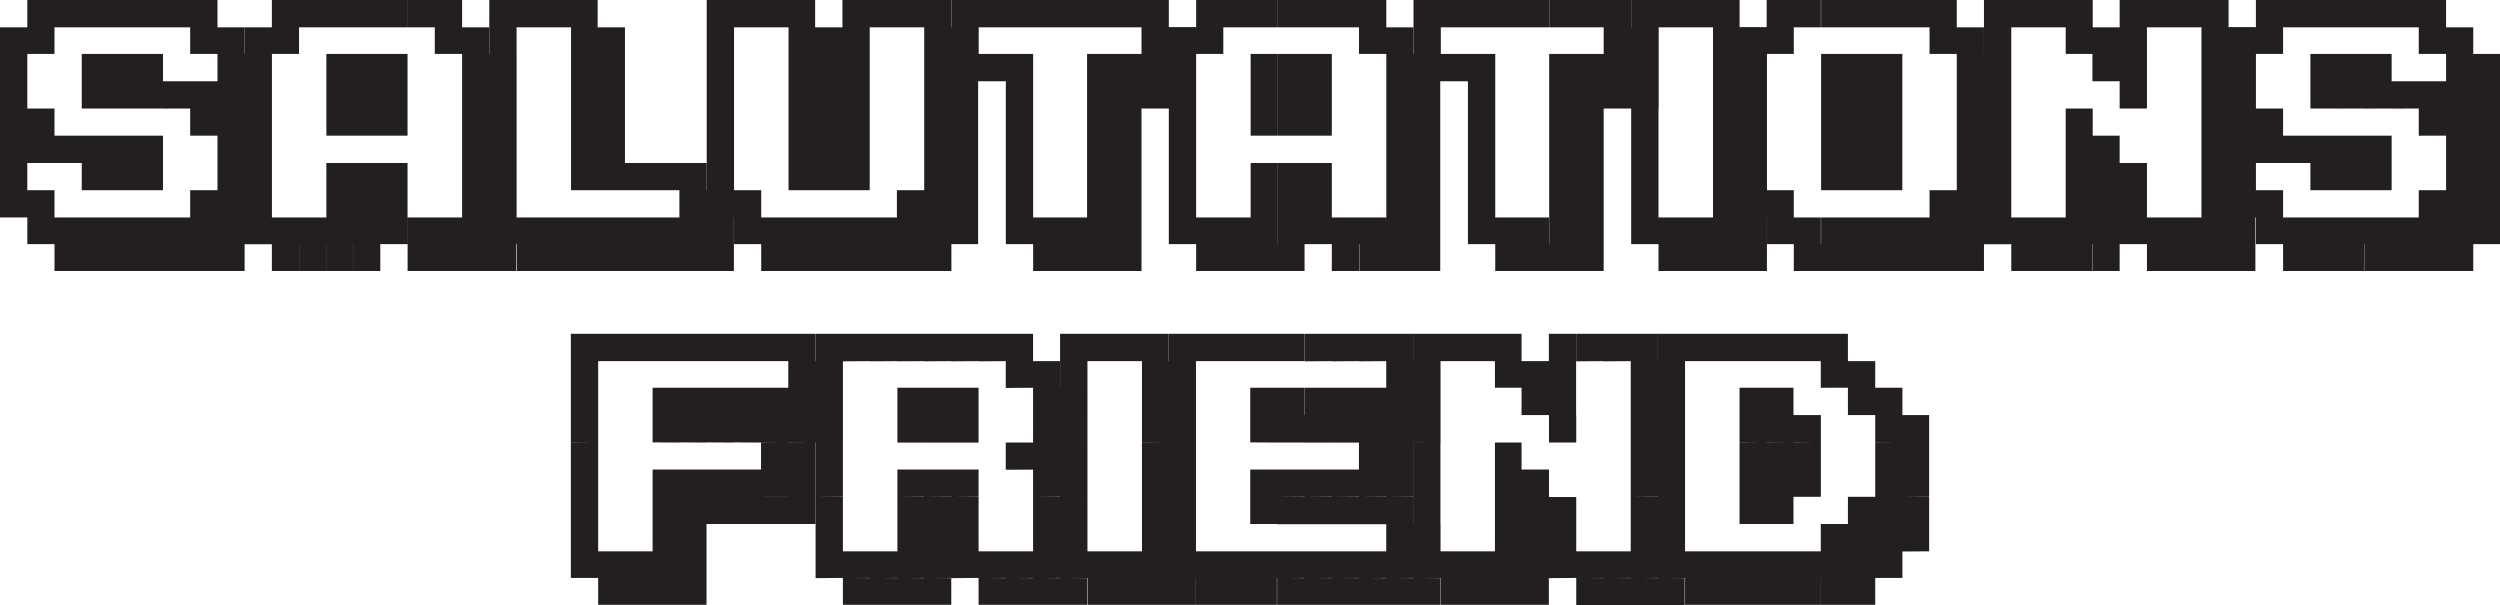 <svg xmlns="http://www.w3.org/2000/svg" viewBox="0 0 395.42 95.66"><defs><style>.cls-1{fill:#231f20;}</style></defs><g id="Layer_2" data-name="Layer 2"><g id="Layer_1-2" data-name="Layer 1"><path class="cls-1" d="M0,8.53V4.32H4.32V8.53Zm0,4.32V8.53H4.32v4.32Zm0,4.32V12.85H4.32v4.32Zm0,4.29V17.17H4.32v4.29Zm0,4.32V21.46H4.32v4.32Zm0,4.3v-4.3H4.32v4.3ZM0,34.4V30.08H4.32V34.4ZM4.32,4.32V0h4.3V4.32Zm0,4.21V4.32h4.3V8.53Zm0,12.93V17.17h4.3v4.29Zm0,4.32V21.46h4.3v4.32Zm0,8.62V30.08h4.3V34.4Zm0,4.21V34.4h4.3v4.21ZM8.62,4.32V0h4.31V4.32Zm0,21.46V21.46h4.31v4.32Zm0,12.83V34.4h4.31v4.21Zm4.31,0v4.25H8.62V38.61Zm0-34.29V0h4.21V4.32Zm0,8.53V8.53h4.21v4.32Zm0,4.32V12.85h4.21v4.32Zm0,8.61V21.46h4.21v4.32Zm0,4.3v-4.3h4.21v4.3Zm0,8.53V34.4h4.21v4.21Zm4.21,0v4.25H12.93V38.61Zm0-34.29V0h4.32V4.32Zm0,8.53V8.53h4.32v4.32Zm0,4.32V12.85h4.32v4.32Zm0,8.61V21.46h4.32v4.32Zm0,4.3v-4.3h4.32v4.3Zm0,8.53V34.4h4.32v4.21Zm4.32,0v4.25H17.14V38.61Zm0-34.29V0h4.32V4.32Zm0,8.53V8.53h4.32v4.32Zm0,4.32V12.85h4.32v4.32Zm0,8.61V21.46h4.32v4.32Zm0,4.3v-4.3h4.32v4.3Zm0,8.53V34.4h4.32v4.21Zm4.32,0v4.25H21.46V38.61Zm0-34.29V0h4.3V4.32Zm0,12.85V12.85h4.3v4.32Zm0,21.44V34.4h4.3v4.21Zm4.3,0v4.25h-4.3V38.61Zm0-34.29V0H34.4V4.32Zm0,4.21V4.32H34.4V8.53Zm0,8.64V12.85H34.4v4.32Zm0,4.29V17.17H34.4v4.29Zm0,12.94V30.08H34.4V34.4Zm0,4.21V34.4H34.4v4.21Zm4.32,0v4.25H30.08V38.61Zm0-30.08V4.32h4.29V8.53Zm0,4.32V8.53h4.29v4.32Zm0,4.32V12.85h4.29v4.32Zm0,4.29V17.17h4.29v4.29Zm0,4.32V21.46h4.29v4.32Zm0,4.3v-4.3h4.29v4.3Zm0,4.32V30.08h4.29V34.4Zm0,4.21V34.4h4.29v4.21Zm4.29,0v4.25H34.4V38.61Zm0-25.76V8.53h4.24v4.32Zm0,4.32V12.85h4.24v4.32Zm0,4.29V17.17h4.24v4.29Zm0,4.32V21.46h4.24v4.32Zm0,4.3v-4.3h4.24v4.3Zm0,4.32V30.08h4.24V34.4Zm0,4.21V34.4h4.24v4.21Z"/><path class="cls-1" d="M38.69,8.53V4.32H43V8.53Zm0,4.32V8.53H43v4.32Zm0,4.32V12.85H43v4.32Zm0,4.29V17.17H43v4.29Zm0,4.32V21.46H43v4.32Zm0,4.3v-4.3H43v4.3Zm0,4.32V30.08H43V34.4Zm0,4.21V34.4H43v4.21ZM43,4.32V0h4.3V4.32Zm0,4.21V4.32h4.3V8.53Zm0,30.08V34.4h4.3v4.21Zm4.3,0v4.25H43V38.61Zm0-34.29V0h4.32V4.32Zm0,34.29V34.4h4.32v4.21Zm4.32,0v4.25H47.31V38.61Zm0-34.29V0h4.21V4.32Zm0,8.53V8.53h4.21v4.32Zm0,4.32V12.85h4.21v4.32Zm0,4.29V17.17h4.21v4.29Zm0,8.62v-4.3h4.21v4.3Zm0,4.32V30.08h4.21V34.4Zm0,4.21V34.4h4.21v4.21Zm4.21,0v4.25H51.63V38.61Zm0-34.29V0h4.32V4.32Zm0,8.53V8.53h4.32v4.32Zm0,4.32V12.85h4.32v4.32Zm0,4.29V17.17h4.32v4.29Zm0,8.62v-4.3h4.32v4.3Zm0,4.32V30.08h4.32V34.4Zm0,4.21V34.4h4.32v4.21Zm4.32,0v4.25H55.84V38.61Zm0-34.29V0h4.31V4.32Zm0,8.53V8.53h4.31v4.32Zm0,4.32V12.85h4.31v4.32Zm0,4.29V17.17h4.31v4.29Zm0,8.62v-4.3h4.31v4.3Zm0,4.32V30.08h4.31V34.4Zm0,4.21V34.4h4.31v4.21ZM64.47,4.32V0h4.3V4.32Zm0,34.29V34.4h4.3v4.21Zm4.3,0v4.25h-4.3V38.61Zm0-34.29V0h4.32V4.32Zm0,4.21V4.32h4.32V8.53Zm0,30.08V34.4h4.32v4.21Zm4.32,0v4.25H68.77V38.61Zm0-30.08V4.32h4.3V8.53Zm0,4.32V8.53h4.3v4.32Zm0,4.32V12.85h4.3v4.32Zm0,4.29V17.17h4.3v4.29Zm0,4.32V21.46h4.3v4.32Zm0,4.3v-4.3h4.3v4.3Zm0,4.32V30.08h4.3V34.4Zm0,4.21V34.4h4.3v4.21Zm4.3,0v4.25h-4.3V38.61Zm0-25.76V8.53h4.23v4.32Zm0,4.32V12.85h4.23v4.32Zm0,4.29V17.17h4.23v4.29Zm0,4.32V21.46h4.23v4.32Zm0,4.3v-4.3h4.23v4.3Zm0,4.32V30.08h4.23V34.4Zm0,4.21V34.4h4.23v4.21Zm4.23,0v4.25H77.39V38.61Z"/><path class="cls-1" d="M77.39,4.32V0h4.32V4.32Zm0,4.21V4.32h4.32V8.53Zm0,4.32V8.53h4.32v4.32Zm0,4.32V12.85h4.32v4.32Zm0,4.29V17.17h4.32v4.29Zm0,4.32V21.46h4.32v4.32Zm0,4.3v-4.3h4.32v4.3Zm0,4.32V30.08h4.32V34.4Zm0,4.21V34.4h4.32v4.21ZM81.71,4.32V0H86V4.32Zm0,34.29V34.4H86v4.21Zm4.29,0v4.25H81.71V38.61ZM86,4.32V0h4.32V4.32Zm0,34.29V34.4h4.32v4.21Zm4.32,0v4.25H86V38.61Zm0-34.29V0h4.21V4.32Zm0,4.21V4.32h4.21V8.53Zm0,4.32V8.53h4.21v4.32Zm0,4.32V12.85h4.21v4.32Zm0,4.29V17.17h4.21v4.29Zm0,4.32V21.46h4.21v4.32Zm0,4.3v-4.3h4.21v4.3Zm0,8.53V34.4h4.21v4.21Zm4.21,0v4.25H90.32V38.61Zm0-30.08V4.32h4.32V8.53Zm0,4.32V8.53h4.32v4.32Zm0,4.32V12.85h4.32v4.32Zm0,4.29V17.17h4.32v4.29Zm0,4.32V21.46h4.32v4.32Zm0,4.3v-4.3h4.32v4.3Zm0,8.53V34.4h4.32v4.21Zm4.32,0v4.25H94.53V38.61Zm0-8.53v-4.3h4.32v4.3Zm0,8.53V34.4h4.32v4.21Zm4.32,0v4.25H98.85V38.61Zm0-8.53v-4.3h4.29v4.3Zm0,8.53V34.4h4.29v4.21Zm4.29,0v4.25h-4.29V38.61Zm0-8.53v-4.3h4.32v4.3Zm0,4.32V30.08h4.32V34.4Zm0,4.21V34.4h4.32v4.21Zm4.32,0v4.25h-4.32V38.61Zm0-4.21V30.08h4.3V34.4Zm0,4.21V34.4h4.3v4.21Zm4.3,0v4.25h-4.3V38.61Z"/><path class="cls-1" d="M111.78,4.32V0h4.32V4.32Zm0,4.21V4.32h4.32V8.53Zm0,4.32V8.53h4.32v4.32Zm0,4.32V12.85h4.32v4.32Zm0,4.29V17.17h4.32v4.29Zm0,4.32V21.46h4.32v4.32Zm0,4.3v-4.3h4.32v4.3Zm0,4.32V30.08h4.32V34.4ZM116.1,4.32V0h4.3V4.32Zm0,30.08V30.08h4.3V34.4Zm0,4.21V34.4h4.3v4.21Zm4.3-34.29V0h4.32V4.32Zm0,34.29V34.4h4.32v4.21Zm4.32,0v4.25H120.4V38.61Zm0-34.29V0h4.21V4.32Zm0,4.21V4.32h4.21V8.53Zm0,4.32V8.53h4.21v4.32Zm0,4.32V12.85h4.21v4.32Zm0,4.29V17.17h4.21v4.29Zm0,4.32V21.46h4.21v4.32Zm0,4.3v-4.3h4.21v4.3Zm0,8.53V34.4h4.21v4.21Zm4.21,0v4.25h-4.21V38.61Zm0-30.08V4.32h4.32V8.53Zm0,4.32V8.53h4.32v4.32Zm0,4.32V12.85h4.32v4.32Zm0,4.29V17.17h4.32v4.29Zm0,4.32V21.46h4.32v4.32Zm0,4.3v-4.3h4.32v4.3Zm0,8.53V34.4h4.32v4.21Zm4.32,0v4.25h-4.32V38.61Zm0-34.29V0h4.31V4.32Zm0,4.21V4.32h4.31V8.53Zm0,4.32V8.53h4.31v4.32Zm0,4.32V12.85h4.31v4.32Zm0,4.29V17.17h4.31v4.29Zm0,4.32V21.46h4.31v4.32Zm0,4.3v-4.3h4.31v4.3Zm0,8.53V34.4h4.31v4.21Zm4.31,0v4.25h-4.31V38.61Zm0-34.29V0h4.3V4.32Zm0,34.29V34.4h4.3v4.21Zm4.3,0v4.25h-4.3V38.61Zm0-34.29V0h4.32V4.32Zm0,30.08V30.08h4.32V34.4Zm0,4.21V34.4h4.32v4.21Zm4.32,0v4.25h-4.32V38.61Zm0-34.29V0h4.3V4.32Zm0,4.21V4.32h4.3V8.53Zm0,4.32V8.53h4.3v4.32Zm0,4.32V12.85h4.3v4.32Zm0,4.29V17.17h4.3v4.29Zm0,4.32V21.46h4.3v4.32Zm0,4.3v-4.3h4.3v4.3Zm0,4.32V30.08h4.3V34.4Zm0,4.21V34.4h4.3v4.21Zm4.3,0v4.25h-4.3V38.61Zm0-30.08V4.32h4.23V8.53Zm0,4.32V8.53h4.23v4.32Zm0,4.32V12.85h4.23v4.32Zm0,4.29V17.17h4.23v4.29Zm0,4.32V21.46h4.23v4.32Zm0,4.3v-4.3h4.23v4.3Zm0,4.32V30.08h4.23V34.4Zm0,4.21V34.4h4.23v4.21Z"/><path class="cls-1" d="M150.48,4.32V0h4.31V4.32Zm0,4.21V4.32h4.31V8.53Zm0,4.32V8.53h4.31v4.32Zm4.31-8.53V0h4.3V4.32Zm0,8.53V8.53h4.3v4.32Zm4.3-8.53V0h4.32V4.32Zm0,8.53V8.53h4.32v4.32Zm0,4.32V12.85h4.32v4.32Zm0,4.29V17.17h4.32v4.29Zm0,4.32V21.46h4.32v4.32Zm0,4.3v-4.3h4.32v4.3Zm0,4.32V30.08h4.32V34.4Zm0,4.21V34.4h4.32v4.21Zm4.32-34.29V0h4.21V4.32Zm0,34.29V34.4h4.21v4.21Zm4.21,0v4.25h-4.21V38.61Zm0-34.29V0h4.32V4.32Zm0,34.29V34.4h4.32v4.21Zm4.32,0v4.25h-4.32V38.61Zm0-34.29V0h4.32V4.32Zm0,8.53V8.53h4.32v4.32Zm0,4.32V12.85h4.32v4.32Zm0,4.29V17.17h4.32v4.29Zm0,4.32V21.46h4.32v4.32Zm0,4.3v-4.3h4.32v4.3Zm0,4.32V30.08h4.32V34.4Zm0,4.21V34.4h4.32v4.21Zm4.32,0v4.25h-4.32V38.61Zm0-34.29V0h4.29V4.32Zm0,8.53V8.53h4.29v4.32Zm0,4.32V12.85h4.29v4.32Zm0,4.29V17.17h4.29v4.29Zm0,4.32V21.46h4.29v4.32Zm0,4.3v-4.3h4.29v4.3Zm0,4.32V30.08h4.29V34.4Zm0,4.21V34.4h4.29v4.21Zm4.29,0v4.25h-4.29V38.61Zm0-34.29V0h4.32V4.32Zm0,4.21V4.32h4.32V8.53Zm0,4.32V8.53h4.32v4.32Zm0,4.32V12.85h4.32v4.32Zm4.32-8.64V4.32h4.3V8.53Zm0,4.32V8.53h4.3v4.32Zm0,4.32V12.85h4.3v4.32Z"/><path class="cls-1" d="M184.87,8.53V4.32h4.32V8.53Zm0,4.32V8.53h4.32v4.32Zm0,4.32V12.85h4.32v4.32Zm0,4.29V17.17h4.32v4.29Zm0,4.32V21.46h4.32v4.32Zm0,4.3v-4.3h4.32v4.3Zm0,4.32V30.08h4.32V34.4Zm0,4.21V34.4h4.32v4.21Zm4.32-34.29V0h4.3V4.32Zm0,4.21V4.32h4.3V8.53Zm0,30.08V34.4h4.3v4.21Zm4.3,0v4.25h-4.3V38.61Zm0-34.29V0h4.32V4.32Zm0,34.29V34.4h4.32v4.21Zm4.32,0v4.25h-4.32V38.61Zm0-34.29V0H202V4.32Zm0,8.53V8.53H202v4.32Zm0,4.32V12.85H202v4.32Zm0,4.29V17.17H202v4.29Zm0,8.62v-4.3H202v4.3Zm0,4.32V30.08H202V34.4Zm0,4.21V34.4H202v4.21Zm4.21,0v4.25h-4.21V38.61Zm0-34.29V0h4.32V4.32Zm0,8.53V8.53h4.32v4.32Zm0,4.32V12.85h4.32v4.32Zm0,4.29V17.17h4.32v4.29Zm0,8.62v-4.3h4.32v4.3Zm0,4.32V30.08h4.32V34.4Zm0,4.21V34.4h4.32v4.21Zm4.32,0v4.25H202V38.61Zm0-34.29V0h4.31V4.32Zm0,8.53V8.53h4.31v4.32Zm0,4.32V12.85h4.31v4.32Zm0,4.29V17.17h4.31v4.29Zm0,8.62v-4.3h4.31v4.3Zm0,4.32V30.08h4.31V34.4Zm0,4.21V34.4h4.31v4.21Zm4.31-34.29V0H215V4.32Zm0,34.29V34.4H215v4.21Zm4.3,0v4.25h-4.3V38.61Zm0-34.29V0h4.32V4.32Zm0,4.21V4.32h4.32V8.53Zm0,30.08V34.4h4.32v4.21Zm4.32,0v4.25H215V38.61Zm0-30.08V4.32h4.3V8.53Zm0,4.32V8.53h4.3v4.32Zm0,4.32V12.85h4.3v4.32Zm0,4.29V17.17h4.3v4.29Zm0,4.32V21.46h4.3v4.32Zm0,4.3v-4.3h4.3v4.3Zm0,4.32V30.08h4.3V34.4Zm0,4.21V34.4h4.3v4.21Zm4.3,0v4.25h-4.3V38.61Zm0-25.76V8.53h4.23v4.32Zm0,4.32V12.85h4.23v4.32Zm0,4.29V17.17h4.23v4.29Zm0,4.32V21.46h4.23v4.32Zm0,4.3v-4.3h4.23v4.3Zm0,4.32V30.08h4.23V34.4Zm0,4.21V34.4h4.23v4.21Zm4.23,0v4.25h-4.23V38.61Z"/><path class="cls-1" d="M223.57,4.32V0h4.32V4.32Zm0,4.21V4.32h4.32V8.53Zm0,4.32V8.53h4.32v4.32Zm4.32-8.53V0h4.29V4.32Zm0,8.53V8.53h4.29v4.32Zm4.29-8.53V0h4.32V4.32Zm0,8.53V8.53h4.32v4.32Zm0,4.32V12.85h4.32v4.32Zm0,4.29V17.17h4.32v4.29Zm0,4.32V21.46h4.32v4.32Zm0,4.3v-4.3h4.32v4.3Zm0,4.32V30.08h4.32V34.4Zm0,4.21V34.4h4.32v4.21ZM236.5,4.32V0h4.21V4.32Zm0,34.29V34.4h4.21v4.21Zm4.21,0v4.25H236.5V38.61Zm0-34.29V0H245V4.32Zm0,34.29V34.4H245v4.21Zm4.32,0v4.25h-4.32V38.61Zm0-34.29V0h4.32V4.32Zm0,8.53V8.53h4.32v4.32Zm0,4.32V12.85h4.32v4.32Zm0,4.29V17.17h4.32v4.29Zm0,4.32V21.46h4.32v4.32Zm0,4.3v-4.3h4.32v4.3Zm0,4.32V30.08h4.32V34.4Zm0,4.21V34.4h4.32v4.21Zm4.32,0v4.25H245V38.61Zm0-34.29V0h4.3V4.32Zm0,8.53V8.53h4.3v4.32Zm0,4.32V12.85h4.3v4.32Zm0,4.29V17.17h4.3v4.29Zm0,4.32V21.46h4.3v4.32Zm0,4.3v-4.3h4.3v4.3Zm0,4.32V30.08h4.3V34.4Zm0,4.21V34.4h4.3v4.21Zm4.3,0v4.25h-4.3V38.61Zm0-34.29V0H258V4.32Zm0,4.21V4.32H258V8.53Zm0,4.32V8.53H258v4.32Zm0,4.32V12.85H258v4.32ZM258,8.53V4.32h4.3V8.53Zm0,4.32V8.53h4.3v4.32Zm0,4.32V12.85h4.3v4.32Z"/><path class="cls-1" d="M258,4.32V0h4.32V4.32Zm0,4.21V4.32h4.32V8.53Zm0,4.32V8.53h4.32v4.32Zm0,4.32V12.85h4.32v4.32Zm0,4.29V17.17h4.32v4.29Zm0,4.32V21.46h4.32v4.32Zm0,4.3v-4.3h4.32v4.3Zm0,4.32V30.08h4.32V34.4Zm0,4.21V34.4h4.32v4.21Zm4.32-34.29V0h4.3V4.32Zm0,34.29V34.4h4.3v4.21Zm4.3,0v4.25h-4.3V38.61Zm0-34.29V0h4.32V4.32Zm0,34.29V34.4h4.32v4.21Zm4.32,0v4.25h-4.32V38.61Zm0-34.29V0h4.21V4.32Zm0,4.21V4.32h4.21V8.53Zm0,4.32V8.53h4.21v4.32Zm0,4.32V12.85h4.21v4.32Zm0,4.29V17.17h4.21v4.29Zm0,4.32V21.46h4.21v4.32Zm0,4.3v-4.3h4.21v4.3Zm0,4.32V30.08h4.21V34.4Zm0,4.21V34.4h4.21v4.21Zm4.21,0v4.25H270.9V38.61Zm0-30.08V4.32h4.32V8.53Zm0,4.32V8.53h4.32v4.32Zm0,4.32V12.85h4.32v4.32Zm0,4.29V17.17h4.32v4.29Zm0,4.32V21.46h4.32v4.32Zm0,4.3v-4.3h4.32v4.3Zm0,4.32V30.08h4.32V34.4Zm0,4.21V34.4h4.32v4.21Zm4.32,0v4.25h-4.32V38.61Z"/><path class="cls-1" d="M275.11,8.53V4.32h4.32V8.53Zm0,4.32V8.53h4.32v4.32Zm0,4.32V12.85h4.32v4.32Zm0,4.29V17.17h4.32v4.29Zm0,4.32V21.46h4.32v4.32Zm0,4.3v-4.3h4.32v4.3Zm0,4.32V30.08h4.32V34.4Zm4.32-30.08V0h4.29V4.32Zm0,4.21V4.32h4.29V8.53Zm0,25.87V30.08h4.29V34.4Zm0,4.21V34.4h4.29v4.21Zm4.29-34.29V0H288V4.32Zm0,34.29V34.4H288v4.21Zm4.32,0v4.25h-4.32V38.61Zm0-34.29V0h4.21V4.32Zm0,8.53V8.53h4.21v4.32Zm0,4.32V12.85h4.21v4.32Zm0,4.29V17.17h4.21v4.29Zm0,4.32V21.46h4.21v4.32Zm0,4.3v-4.3h4.21v4.3Zm0,8.53V34.4h4.21v4.21Zm4.21,0v4.25H288V38.61Zm0-34.29V0h4.32V4.32Zm0,8.53V8.53h4.32v4.32Zm0,4.32V12.85h4.32v4.32Zm0,4.29V17.17h4.32v4.29Zm0,4.32V21.46h4.32v4.32Zm0,4.3v-4.3h4.32v4.3Zm0,8.53V34.4h4.32v4.21Zm4.32,0v4.25h-4.32V38.61Zm0-34.29V0h4.32V4.32Zm0,8.53V8.53h4.32v4.32Zm0,4.32V12.85h4.32v4.32Zm0,4.29V17.17h4.32v4.29Zm0,4.32V21.46h4.32v4.32Zm0,4.3v-4.3h4.32v4.3Zm0,8.53V34.4h4.32v4.21Zm4.32,0v4.25h-4.32V38.61Zm0-34.29V0h4.3V4.32Zm0,34.29V34.4h4.3v4.21Zm4.3,0v4.25h-4.3V38.61Zm0-34.29V0h4.31V4.32Zm0,4.21V4.32h4.31V8.53Zm0,25.87V30.08h4.31V34.4Zm0,4.21V34.4h4.31v4.21Zm4.31,0v4.25h-4.31V38.61Zm0-30.08V4.32h4.3V8.53Zm0,4.32V8.53h4.3v4.32Zm0,4.32V12.85h4.3v4.32Zm0,4.29V17.17h4.3v4.29Zm0,4.32V21.46h4.3v4.32Zm0,4.3v-4.3h4.3v4.3Zm0,4.32V30.08h4.3V34.4Zm0,4.21V34.4h4.3v4.21Zm4.3,0v4.25h-4.3V38.61Zm0-25.76V8.53H318v4.32Zm0,4.32V12.85H318v4.32Zm0,4.29V17.17H318v4.29Zm0,4.32V21.46H318v4.32Zm0,4.3v-4.3H318v4.3Zm0,4.32V30.08H318V34.4Zm0,4.21V34.4H318v4.21Z"/><path class="cls-1" d="M313.8,4.32V0h4.32V4.32Zm0,4.21V4.32h4.32V8.53Zm0,4.32V8.53h4.32v4.32Zm0,4.32V12.85h4.32v4.32Zm0,4.29V17.17h4.32v4.29Zm0,4.32V21.46h4.32v4.32Zm0,4.3v-4.3h4.32v4.3Zm0,4.32V30.08h4.32V34.4Zm0,4.21V34.4h4.32v4.21Zm4.32-34.29V0h4.3V4.32Zm0,34.29V34.4h4.3v4.21Zm4.3,0v4.25h-4.3V38.61Zm0-34.29V0h4.31V4.32Zm0,34.29V34.4h4.31v4.21Zm4.31,0v4.25h-4.31V38.61Zm0-34.29V0H331V4.32Zm0,4.21V4.32H331V8.53Zm0,12.93V17.17H331v4.29Zm0,4.32V21.46H331v4.32Zm0,4.3v-4.3H331v4.3Zm0,4.32V30.08H331V34.4Zm0,4.21V34.4H331v4.21Zm4.22,0v4.25h-4.22V38.61Zm0-30.08V4.32h4.31V8.53Zm0,4.32V8.53h4.31v4.32Zm0,12.93V21.46h4.31v4.32Zm0,4.3v-4.3h4.31v4.3Zm0,4.32V30.08h4.31V34.4Zm0,4.21V34.4h4.31v4.21Zm4.31,0v4.25H331V38.61Zm0-34.29V0h4.32V4.32Zm0,4.21V4.32h4.32V8.53Zm0,4.32V8.53h4.32v4.32Zm0,4.32V12.85h4.32v4.32Zm0,12.91v-4.3h4.32v4.3Zm0,4.32V30.08h4.32V34.4Zm0,4.21V34.4h4.32v4.21Zm4.32-34.29V0h4.3V4.32Zm0,34.29V34.4h4.3v4.21Zm4.3,0v4.25h-4.3V38.61Zm0-34.29V0h4.32V4.32Zm0,34.29V34.4h4.32v4.21Zm4.32,0v4.25h-4.32V38.61Zm0-34.29V0h4.29V4.32Zm0,4.21V4.32h4.29V8.53Zm0,4.32V8.53h4.29v4.32Zm0,4.32V12.85h4.29v4.32Zm0,4.29V17.17h4.29v4.29Zm0,4.32V21.46h4.29v4.32Zm0,4.3v-4.3h4.29v4.3Zm0,4.32V30.08h4.29V34.4Zm0,4.21V34.4h4.29v4.21Zm4.29,0v4.25H348.2V38.61Zm0-30.08V4.32h4.24V8.53Zm0,4.32V8.53h4.24v4.32Zm0,4.32V12.85h4.24v4.32Zm0,4.29V17.17h4.24v4.29Zm0,4.32V21.46h4.24v4.32Zm0,4.3v-4.3h4.24v4.3Zm0,4.32V30.08h4.24V34.4Zm0,4.21V34.4h4.24v4.21Zm4.24,0v4.25h-4.24V38.61Z"/><path class="cls-1" d="M352.49,8.53V4.32h4.32V8.53Zm0,4.32V8.53h4.32v4.32Zm0,4.32V12.85h4.32v4.32Zm0,4.29V17.17h4.32v4.29Zm0,4.32V21.46h4.32v4.32Zm0,4.3v-4.3h4.32v4.3Zm0,4.32V30.08h4.32V34.4Zm4.32-30.08V0h4.3V4.32Zm0,4.21V4.32h4.3V8.53Zm0,12.93V17.17h4.3v4.29Zm0,4.32V21.46h4.3v4.32Zm0,8.62V30.08h4.3V34.4Zm0,4.21V34.4h4.3v4.21Zm4.3-34.29V0h4.32V4.32Zm0,21.46V21.46h4.32v4.32Zm0,12.83V34.4h4.32v4.21Zm4.32,0v4.25h-4.32V38.61Zm0-34.29V0h4.21V4.32Zm0,8.53V8.53h4.21v4.32Zm0,4.32V12.85h4.21v4.32Zm0,8.61V21.46h4.21v4.32Zm0,4.3v-4.3h4.21v4.3Zm0,8.53V34.4h4.21v4.21Zm4.21,0v4.25h-4.21V38.61Zm0-34.29V0H374V4.32Zm0,8.53V8.53H374v4.32Zm0,4.32V12.85H374v4.32Zm0,8.61V21.46H374v4.32Zm0,4.3v-4.3H374v4.3Zm0,8.53V34.4H374v4.21Zm4.32,0v4.25h-4.32V38.61Zm0-34.29V0h4.32V4.32Zm0,8.53V8.53h4.32v4.32Zm0,4.32V12.85h4.32v4.32Zm0,8.61V21.46h4.32v4.32Zm0,4.3v-4.3h4.32v4.3Zm0,8.53V34.4h4.32v4.21Zm4.32,0v4.25H374V38.61Zm0-34.29V0h4.29V4.32Zm0,12.85V12.85h4.29v4.32Zm0,21.44V34.4h4.29v4.21Zm4.29,0v4.25h-4.29V38.61Zm0-34.29V0h4.32V4.32Zm0,4.21V4.32h4.32V8.53Zm0,8.64V12.85h4.32v4.32Zm0,4.29V17.17h4.32v4.29Zm0,12.94V30.08h4.32V34.4Zm0,4.21V34.4h4.32v4.21Zm4.32,0v4.25h-4.32V38.61Zm0-30.08V4.32h4.3V8.53Zm0,4.32V8.53h4.3v4.32Zm0,4.32V12.85h4.3v4.32Zm0,4.29V17.17h4.3v4.29Zm0,4.32V21.46h4.3v4.32Zm0,4.3v-4.3h4.3v4.3Zm0,4.32V30.08h4.3V34.4Zm0,4.21V34.4h4.3v4.21Zm4.3,0v4.25h-4.3V38.61Zm0-25.76V8.53h4.23v4.32Zm0,4.32V12.85h4.23v4.32Zm0,4.29V17.17h4.23v4.29Zm0,4.32V21.46h4.23v4.32Zm0,4.3v-4.3h4.23v4.3Zm0,4.32V30.08h4.23V34.4Zm0,4.21V34.4h4.23v4.21Z"/><path class="cls-1" d="M90.29,57.12V52.8h4.32v4.32Zm0,4.21V57.12h4.32v4.21Zm0,4.32V61.33h4.32v4.32Zm0,4.32V65.65h4.32V70Zm0,4.29V70h4.32v4.29Zm0,4.32V74.26h4.32v4.32Zm0,4.3v-4.3h4.32v4.3Zm0,4.32V82.88h4.32V87.2Zm0,4.21V87.2h4.32v4.21Zm4.32-34.29V52.8H98.9v4.32Zm0,34.29V87.2H98.9v4.21Zm4.29,0v4.25H94.61V91.41Zm0-34.29V52.8h4.32v4.32Zm0,34.29V87.2h4.32v4.21Zm4.32,0v4.25H98.9V91.41Zm0-34.29V52.8h4.21v4.32Zm0,8.53V61.33h4.21v4.32Zm0,4.32V65.65h4.21V70Zm0,8.61V74.26h4.21v4.32Zm0,4.3v-4.3h4.21v4.3Zm0,4.32V82.88h4.21V87.2Zm0,4.21V87.2h4.21v4.21Zm4.21,0v4.25h-4.21V91.41Zm0-34.29V52.8h4.32v4.32Zm0,8.53V61.33h4.32v4.32Zm0,4.32V65.65h4.32V70Zm0,8.61V74.26h4.32v4.32Zm0,4.3v-4.3h4.32v4.3Zm0,4.32V82.88h4.32V87.2Zm0,4.21V87.2h4.32v4.21Zm4.32,0v4.25h-4.32V91.41Zm0-34.29V52.8h4.32v4.32Zm0,8.53V61.33h4.32v4.32Zm0,4.32V65.65h4.32V70Zm0,8.61V74.26h4.32v4.32Zm0,4.3v-4.3h4.32v4.3Zm4.32-25.76V52.8h4.3v4.32Zm0,8.53V61.33h4.3v4.32Zm0,4.32V65.65h4.3V70Zm0,8.61V74.26h4.3v4.32Zm0,4.3v-4.3h4.3v4.3Zm4.3-25.76V52.8h4.31v4.32Zm0,8.53V61.33h4.31v4.32Zm0,4.32V65.65h4.31V70Zm0,4.29V70h4.31v4.29Zm0,4.32V74.26h4.31v4.32Zm0,4.3v-4.3h4.31v4.3Zm4.31-25.76V52.8H129v4.32Zm0,4.21V57.12H129v4.21Zm0,4.32V61.33H129v4.32Zm0,4.32V65.65H129V70Zm0,4.29V70H129v4.29Zm0,4.32V74.26H129v4.32Zm0,4.3v-4.3H129v4.3ZM129,61.33V57.12h4.23v4.21Zm0,4.32V61.33h4.23v4.32ZM129,70V65.65h4.23V70Z"/><path class="cls-1" d="M129,57.12V52.8h4.32v4.32Zm0,4.21V57.12h4.32v4.21Zm0,4.32V61.33h4.32v4.32ZM129,70V65.65h4.32V70Zm0,4.29V70h4.32v4.29Zm0,4.32V74.26h4.32v4.32Zm0,4.3v-4.3h4.32v4.3Zm0,4.32V82.88h4.32V87.2Zm0,4.21V87.2h4.32v4.21Zm4.32-34.29V52.8h4.3v4.32Zm0,34.29V87.2h4.3v4.21Zm4.3,0v4.25h-4.3V91.41Zm0-34.29V52.8h4.32v4.32Zm0,34.29V87.2h4.32v4.21Zm4.32,0v4.25H137.6V91.41Zm0-34.29V52.8h4.21v4.32Zm0,8.53V61.33h4.21v4.32Zm0,4.32V65.65h4.21V70Zm0,8.61V74.26h4.21v4.32Zm0,4.3v-4.3h4.21v4.3Zm0,4.32V82.88h4.21V87.2Zm0,4.21V87.2h4.21v4.21Zm4.21,0v4.25h-4.21V91.41Zm0-34.29V52.8h4.31v4.32Zm0,8.53V61.33h4.31v4.32Zm0,4.32V65.65h4.31V70Zm0,8.61V74.26h4.31v4.32Zm0,4.3v-4.3h4.31v4.3Zm0,4.32V82.88h4.31V87.2Zm0,4.21V87.2h4.31v4.21Zm4.31,0v4.25h-4.31V91.41Zm0-34.29V52.8h4.32v4.32Zm0,8.53V61.33h4.32v4.32Zm0,4.32V65.65h4.32V70Zm0,8.61V74.26h4.32v4.32Zm0,4.3v-4.3h4.32v4.3Zm0,4.32V82.88h4.32V87.2Zm0,4.21V87.2h4.32v4.21Zm4.32-34.29V52.8h4.3v4.32Zm0,34.29V87.2h4.3v4.21Zm4.3,0v4.25h-4.3V91.41Zm0-34.29V52.8h4.32v4.32Zm0,4.21V57.12h4.32v4.21Zm0,12.93V70h4.32v4.29Zm0,17.15V87.2h4.32v4.21Zm4.32,0v4.25h-4.32V91.41Zm0-30.08V57.12h4.29v4.21Zm0,4.32V61.33h4.29v4.32Zm0,4.32V65.65h4.29V70Zm0,4.29V70h4.29v4.29Zm0,4.32V74.26h4.29v4.32Zm0,4.3v-4.3h4.29v4.3Zm0,4.32V82.88h4.29V87.2Zm0,4.21V87.2h4.29v4.21Zm4.29,0v4.25h-4.29V91.41Zm0-25.76V61.33h4.24v4.32Zm0,4.32V65.65h4.24V70Zm0,4.29V70h4.24v4.29Zm0,4.32V74.26h4.24v4.32Zm0,4.3v-4.3h4.24v4.3Zm0,4.32V82.88h4.24V87.2Zm0,4.21V87.2h4.24v4.21Zm4.24,0v4.25h-4.24V91.41Z"/><path class="cls-1" d="M167.67,57.12V52.8H172v4.32Zm0,4.21V57.12H172v4.21Zm0,4.32V61.33H172v4.32Zm0,4.32V65.65H172V70Zm0,4.29V70H172v4.29Zm0,4.32V74.26H172v4.32Zm0,4.3v-4.3H172v4.3Zm0,4.32V82.88H172V87.2Zm0,4.21V87.2H172v4.21ZM172,57.12V52.8h4.3v4.32Zm0,34.29V87.2h4.3v4.21Zm4.3,0v4.25H172V91.41Zm0-34.29V52.8h4.32v4.32Zm0,34.29V87.2h4.32v4.21Zm4.32,0v4.25h-4.32V91.41Zm0-34.29V52.8h4.21v4.32Zm0,4.21V57.12h4.21v4.21Zm0,4.32V61.33h4.21v4.32Zm0,4.32V65.65h4.21V70Zm0,4.29V70h4.21v4.29Zm0,4.32V74.26h4.21v4.32Zm0,4.3v-4.3h4.21v4.3Zm0,4.32V82.88h4.21V87.2Zm0,4.21V87.2h4.21v4.21Zm4.21,0v4.25h-4.21V91.41Zm0-30.08V57.12h4.32v4.21Zm0,4.32V61.33h4.32v4.32Zm0,4.32V65.65h4.32V70Zm0,4.29V70h4.32v4.29Zm0,4.32V74.26h4.32v4.32Zm0,4.3v-4.3h4.32v4.3Zm0,4.32V82.88h4.32V87.2Zm0,4.21V87.2h4.32v4.21Zm4.32,0v4.25h-4.32V91.41Z"/><path class="cls-1" d="M184.82,57.12V52.8h4.32v4.32Zm0,4.21V57.12h4.32v4.21Zm0,4.32V61.33h4.32v4.32Zm0,4.32V65.65h4.32V70Zm0,4.29V70h4.32v4.29Zm0,4.32V74.26h4.32v4.32Zm0,4.3v-4.3h4.32v4.3Zm0,4.32V82.88h4.32V87.2Zm0,4.21V87.2h4.32v4.21Zm4.32-34.29V52.8h4.3v4.32Zm0,34.29V87.2h4.3v4.21Zm4.3,0v4.25h-4.3V91.41Zm0-34.29V52.8h4.31v4.32Zm0,34.29V87.2h4.31v4.21Zm4.31,0v4.25h-4.31V91.41Zm0-34.29V52.8H202v4.32Zm0,8.53V61.33H202v4.32Zm0,4.32V65.65H202V70Zm0,8.61V74.26H202v4.32Zm0,4.3v-4.3H202v4.3Zm0,8.53V87.2H202v4.21Zm4.21,0v4.25h-4.21V91.41Zm0-34.29V52.8h4.32v4.32Zm0,8.53V61.33h4.32v4.32ZM202,70V65.65h4.32V70Zm0,8.61V74.26h4.32v4.32Zm0,4.3v-4.3h4.32v4.3Zm0,8.53V87.2h4.32v4.21Zm4.32,0v4.25H202V91.41Zm0-34.29V52.8h4.32v4.32Zm0,8.53V61.33h4.32v4.32Zm0,4.32V65.65h4.32V70Zm0,8.61V74.26h4.32v4.32Zm0,4.3v-4.3h4.32v4.3Zm0,8.53V87.2h4.32v4.21Zm4.32,0v4.25h-4.32V91.41Zm0-34.29V52.8h4.3v4.32Zm0,8.53V61.33h4.3v4.32Zm0,4.32V65.65h4.3V70Zm0,8.61V74.26h4.3v4.32Zm0,4.3v-4.3h4.3v4.3Zm0,8.53V87.2h4.3v4.21Zm4.3,0v4.25h-4.3V91.41Zm0-34.29V52.8h4.32v4.32Zm0,8.53V61.33h4.32v4.32Zm0,4.32V65.65h4.32V70Zm0,4.29V70h4.32v4.29Zm0,4.32V74.26h4.32v4.32Zm0,4.3v-4.3h4.32v4.3Zm0,8.53V87.2h4.32v4.21Zm4.32,0v4.25H214.9V91.41Zm0-34.29V52.8h4.29v4.32Zm0,4.21V57.12h4.29v4.21Zm0,4.32V61.33h4.29v4.32Zm0,4.32V65.65h4.29V70Zm0,4.29V70h4.29v4.29Zm0,4.32V74.26h4.29v4.32Zm0,4.3v-4.3h4.29v4.3Zm0,4.32V82.88h4.29V87.2Zm0,4.21V87.2h4.29v4.21Zm4.29,0v4.25h-4.29V91.41Zm0-30.08V57.12h4.24v4.21Zm0,4.32V61.33h4.24v4.32Zm0,4.32V65.65h4.24V70Zm0,17.23V82.88h4.24V87.2Zm0,4.21V87.2h4.24v4.21Zm4.24,0v4.25h-4.24V91.41Z"/><path class="cls-1" d="M223.51,57.12V52.8h4.32v4.32Zm0,4.21V57.12h4.32v4.21Zm0,4.32V61.33h4.32v4.32Zm0,4.32V65.65h4.32V70Zm0,4.29V70h4.32v4.29Zm0,4.32V74.26h4.32v4.32Zm0,4.3v-4.3h4.32v4.3Zm0,4.32V82.88h4.32V87.2Zm0,4.21V87.2h4.32v4.21Zm4.32-34.29V52.8h4.3v4.32Zm0,34.29V87.2h4.3v4.21Zm4.3,0v4.25h-4.3V91.41Zm0-34.29V52.8h4.32v4.32Zm0,34.29V87.2h4.32v4.21Zm4.32,0v4.25h-4.32V91.41Zm0-34.29V52.8h4.21v4.32Zm0,4.21V57.12h4.21v4.21Zm0,12.93V70h4.21v4.29Zm0,4.32V74.26h4.21v4.32Zm0,4.3v-4.3h4.21v4.3Zm0,4.32V82.88h4.21V87.2Zm0,4.21V87.2h4.21v4.21Zm4.21,0v4.25h-4.21V91.41Zm0-30.08V57.12H245v4.21Zm0,4.32V61.33H245v4.32Zm0,12.93V74.26H245v4.32Zm0,4.3v-4.3H245v4.3Zm0,4.32V82.88H245V87.2Zm0,4.21V87.2H245v4.21Zm4.32,0v4.25h-4.32V91.41Zm0-34.29V52.8h4.31v4.32Zm0,4.21V57.12h4.31v4.21Zm0,4.32V61.33h4.31v4.32ZM245,70V65.65h4.31V70Zm0,12.91v-4.3h4.31v4.3Zm0,4.32V82.88h4.31V87.2Zm0,4.21V87.2h4.31v4.21Zm4.31-34.29V52.8h4.3v4.32Zm0,34.29V87.2h4.3v4.21Zm4.3,0v4.25h-4.3V91.41Zm0-34.29V52.8h4.32v4.32Zm0,34.29V87.2h4.32v4.21Zm4.32,0v4.25h-4.32V91.41Zm0-34.29V52.8h4.3v4.32Zm0,4.21V57.12h4.3v4.21Zm0,4.32V61.33h4.3v4.32Zm0,4.32V65.65h4.3V70Zm0,4.29V70h4.3v4.29Zm0,4.32V74.26h4.3v4.32Zm0,4.3v-4.3h4.3v4.3Zm0,4.32V82.88h4.3V87.2Zm0,4.21V87.2h4.3v4.21Zm4.3,0v4.25h-4.3V91.41Zm0-30.08V57.12h4.23v4.21Zm0,4.32V61.33h4.23v4.32Zm0,4.32V65.65h4.23V70Zm0,4.29V70h4.23v4.29Zm0,4.32V74.26h4.23v4.32Zm0,4.3v-4.3h4.23v4.3Zm0,4.32V82.88h4.23V87.2Zm0,4.21V87.2h4.23v4.21Zm4.23,0v4.25h-4.23V91.41Z"/><path class="cls-1" d="M262.21,57.12V52.8h4.31v4.32Zm0,4.21V57.12h4.31v4.21Zm0,4.32V61.33h4.31v4.32Zm0,4.32V65.65h4.31V70Zm0,4.29V70h4.31v4.29Zm0,4.32V74.26h4.31v4.32Zm0,4.3v-4.3h4.31v4.3Zm0,4.32V82.88h4.31V87.2Zm0,4.21V87.2h4.31v4.21Zm4.31-34.29V52.8h4.3v4.32Zm0,34.29V87.2h4.3v4.21Zm4.3,0v4.25h-4.3V91.41Zm0-34.29V52.8h4.32v4.32Zm0,34.29V87.2h4.32v4.21Zm4.32,0v4.25h-4.32V91.41Zm0-34.29V52.8h4.21v4.32Zm0,8.53V61.33h4.21v4.32Zm0,4.32V65.65h4.21V70Zm0,4.29V70h4.21v4.29Zm0,4.32V74.26h4.21v4.32Zm0,4.3v-4.3h4.21v4.3Zm0,8.53V87.2h4.21v4.21Zm4.21,0v4.25h-4.21V91.41Zm0-34.29V52.8h4.32v4.32Zm0,8.53V61.33h4.32v4.32Zm0,4.32V65.65h4.32V70Zm0,4.29V70h4.32v4.29Zm0,4.32V74.26h4.32v4.32Zm0,4.3v-4.3h4.32v4.3Zm0,8.53V87.2h4.32v4.21Zm4.32,0v4.25h-4.32V91.41Zm0-34.29V52.8H288v4.32Zm0,12.85V65.65H288V70Zm0,4.29V70H288v4.29Zm0,4.32V74.26H288v4.32Zm0,12.83V87.2H288v4.21Zm4.32,0v4.25h-4.32V91.41Zm0-34.29V52.8h4.29v4.32Zm0,4.21V57.12h4.29v4.21Zm0,25.87V82.88h4.29V87.2Zm0,4.21V87.2h4.29v4.21Zm4.29,0v4.25H288V91.41Zm0-30.08V57.12h4.32v4.21Zm0,4.32V61.33h4.32v4.32Zm0,17.23v-4.3h4.32v4.3Zm0,4.32V82.88h4.32V87.2Zm0,4.21V87.2h4.32v4.21Zm4.32,0v4.25h-4.32V91.41Zm0-25.76V61.33h4.3v4.32Zm0,4.32V65.65h4.3V70Zm0,4.29V70h4.3v4.29Zm0,4.32V74.26h4.3v4.32Zm0,4.3v-4.3h4.3v4.3Zm0,4.32V82.88h4.3V87.2Zm0,4.21V87.2h4.3v4.21ZM300.9,70V65.65h4.23V70Zm0,4.29V70h4.23v4.29Zm0,4.32V74.26h4.23v4.32Zm0,4.3v-4.3h4.23v4.3Zm0,4.32V82.88h4.23V87.2Z"/></g></g></svg>